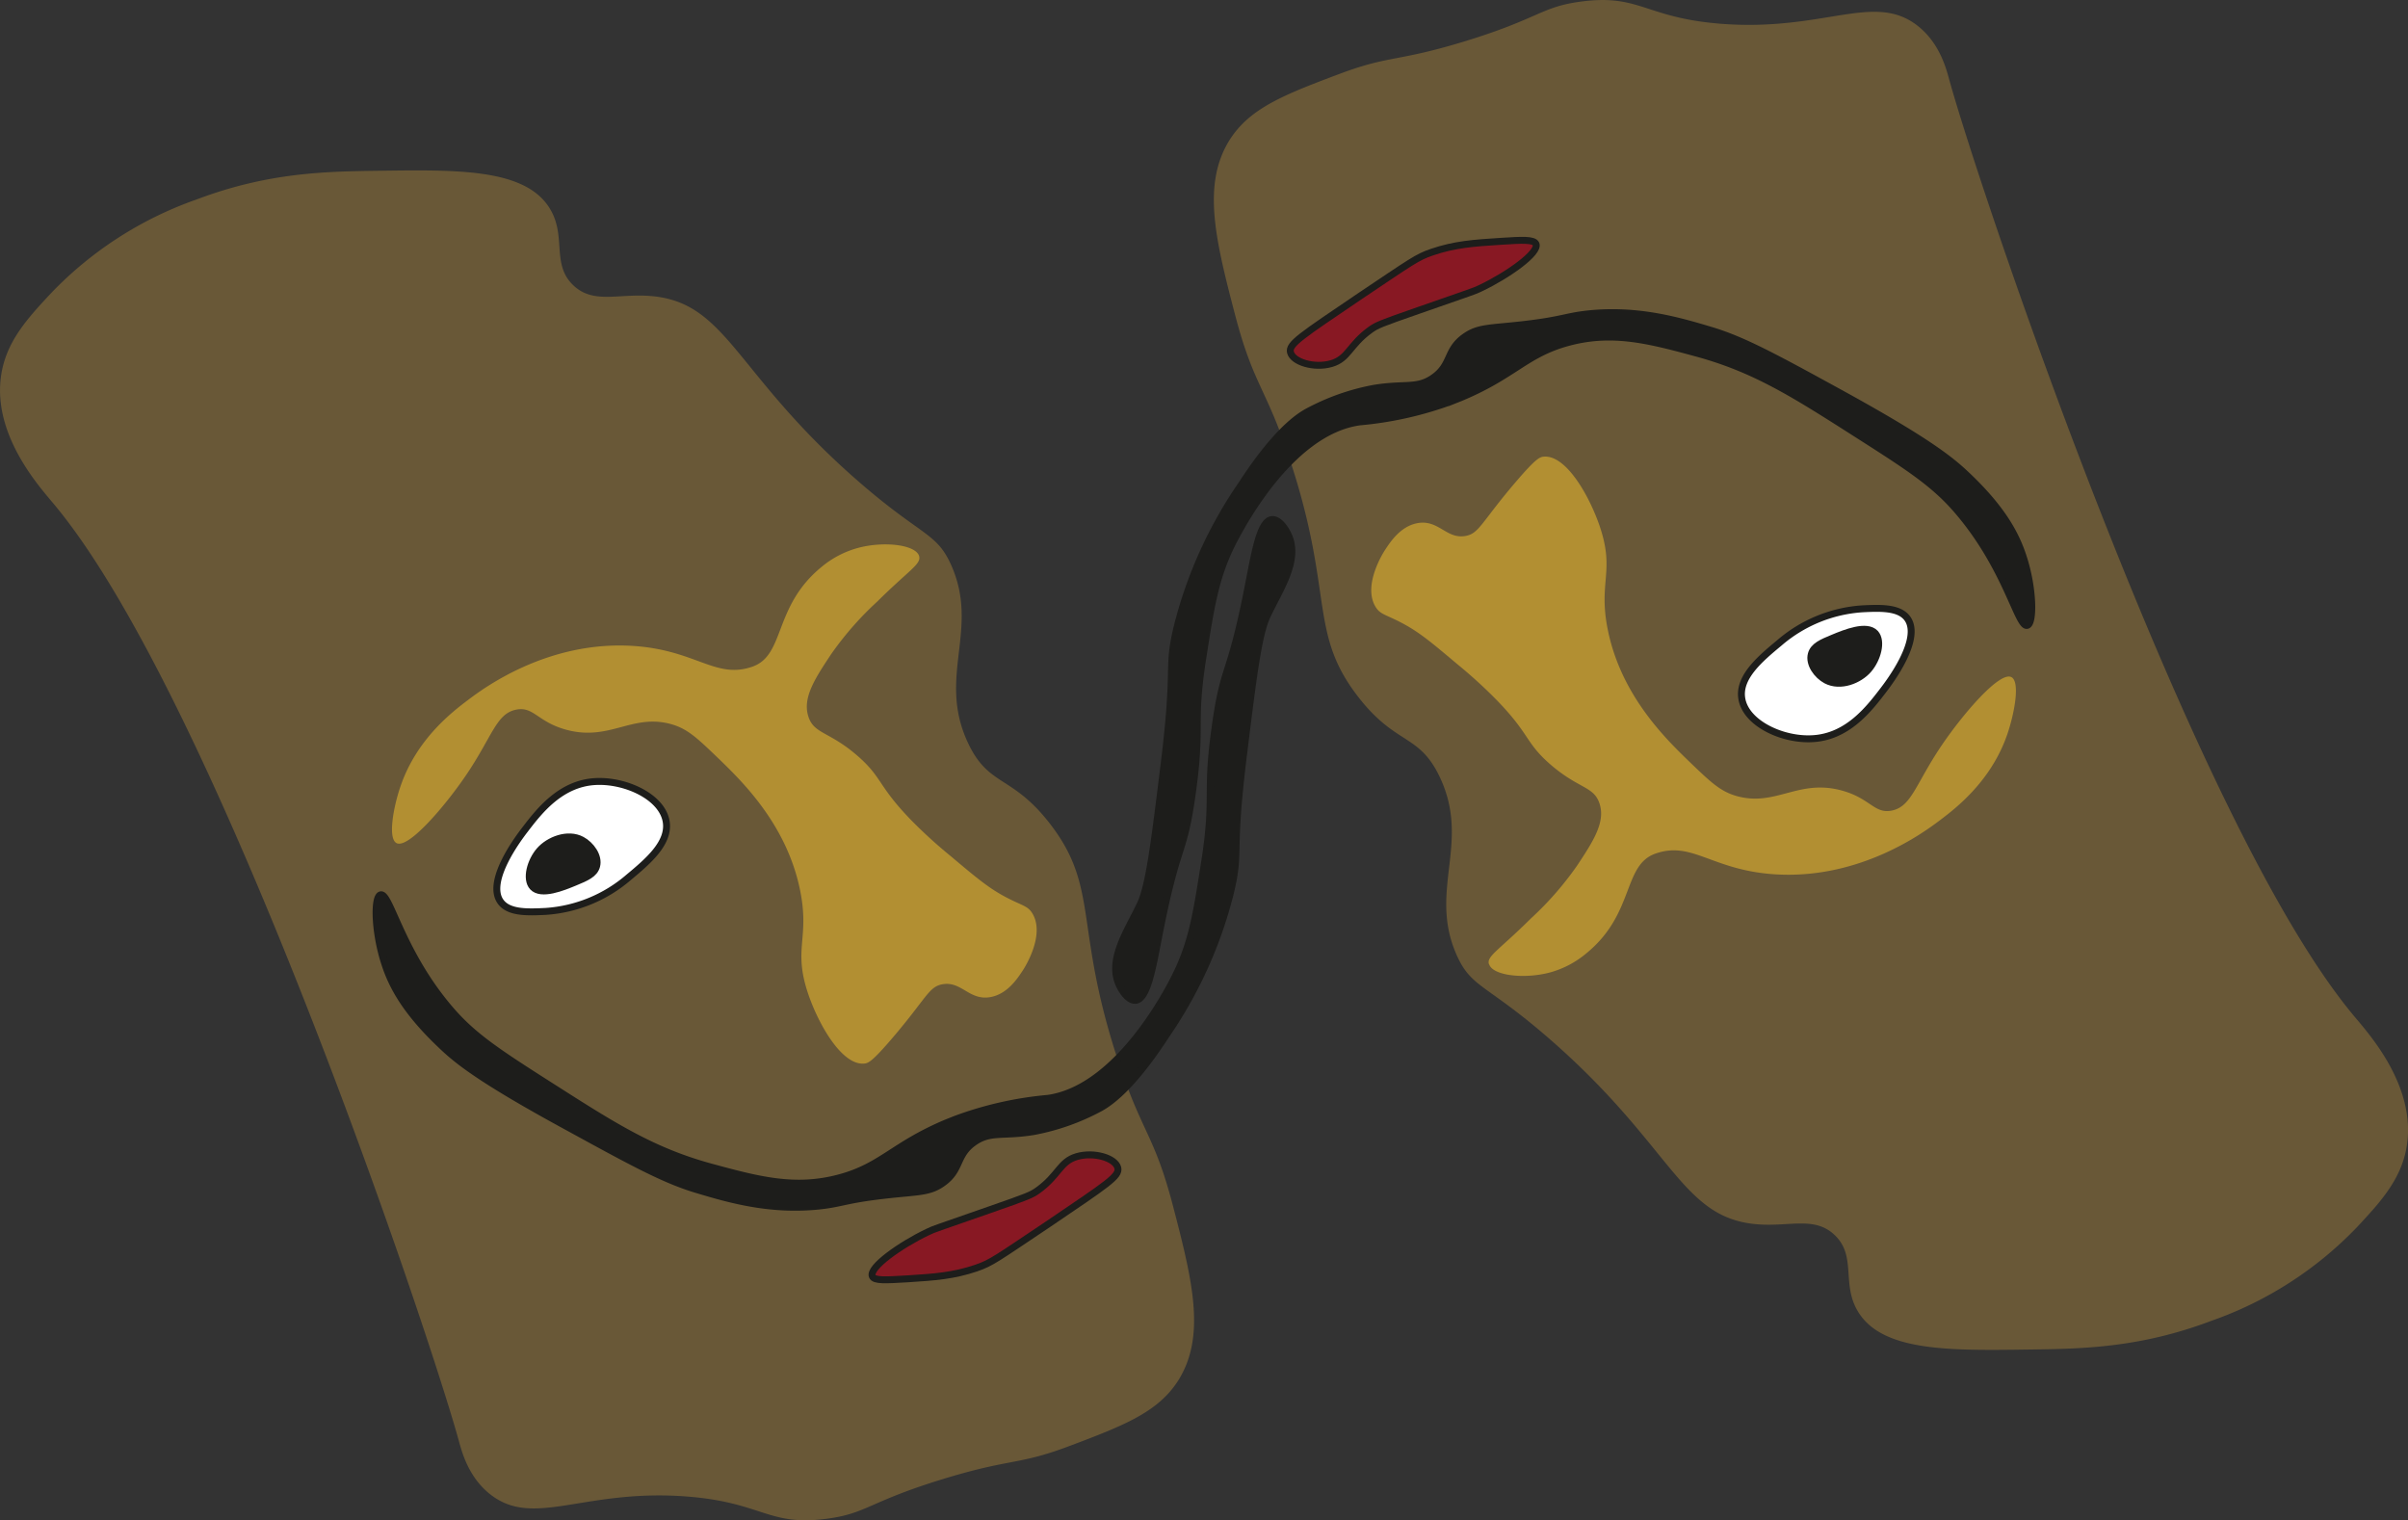 <svg xmlns="http://www.w3.org/2000/svg" xmlns:xlink="http://www.w3.org/1999/xlink" viewBox="0 0 348.03 219.71"><rect x="0" y="0" width="348.03" height="219.71" fill="#333333" stroke="none"/><defs><style>.cls-1,.cls-5{fill:none;}.cls-2{clip-path:url(#clip-path);}.cls-3{fill:#695837;}.cls-4{fill:#1d1d1b;}.cls-5{stroke:#1d1d1b;stroke-miterlimit:10;}.cls-6{fill:#b28f32;}.cls-7{fill:#fff;}.cls-8{fill:#881823;}</style><clipPath id="clip-path" transform="translate(0 0)"><rect class="cls-1" width="348.03" height="219.71"/></clipPath></defs><title>bidali_logo</title><g id="Laag_2" data-name="Laag 2"><g id="Laag_1-2" data-name="Laag 1"><g id="bidali_logo"><g class="cls-2"><g class="cls-2"><path class="cls-3" d="M70.83,215.95c6.33,5,13.52-.85,28.54.34,10.92.87,11.67,4.34,20.17,3.2,5.77-.77,6-2.44,16.74-5.73,9.81-3,10.79-2,17.87-4.62,8.26-3.1,13.19-5,16.15-9.64,4-6.39,2.08-14.32-.76-25.18-2.73-10.44-4.46-10.43-8-21.2-6.33-19.25-2.63-24.81-9.78-34.06-5.51-7.13-8.83-5.29-11.84-11.66-4.52-9.57,1.72-16.37-2.44-25.72-2.13-4.78-4.26-4.12-13.53-12.21-17.52-15.29-18.8-25.41-29.31-26.63-5-.58-8.75,1.25-11.76-1.59-3.26-3.07-.93-7.13-3.45-11.17-3.55-5.69-13.13-5.56-24.67-5.4-7.53.1-15.92.21-26.27,4.12A53.72,53.72,0,0,0,7.35,42.4C4,46,.91,49.32.17,54.21c-1.3,8.53,5.42,16,7.42,18.41C31,100.3,61.93,192.32,66.29,208.15c.47,1.71,1.4,5.3,4.54,7.8" transform="translate(0 0)"/><path class="cls-4" d="M55,129.33c1.37-.39,2.94,8.34,10.2,16.71,3.37,3.89,7.13,6.29,14.64,11.08,8.89,5.67,14.52,9.27,23,11.57,6.68,1.81,12.06,3.26,18.48,1.53,6.15-1.65,7.81-4.76,15.61-8l1.21-.48a51.53,51.53,0,0,1,13.31-3c10.22-1.42,17.54-15.92,18.33-17.49,2.5-4.95,3.13-9,4.35-16.82,1.48-9.51.09-9.51,1.53-19.6,1.32-9.31,2.11-6.49,4.87-20.74.83-4.27,1.59-8.81,3.29-9,1-.09,1.94,1.25,2.41,2.28,1.63,3.64-1.22,7.71-3.07,11.6-1.26,2.67-2,8.46-3.42,20-1.88,15.09-.37,13.71-1.95,20.23a63.42,63.42,0,0,1-9.31,20.5c-5,7.7-8.24,9.73-9.39,10.39a32.94,32.94,0,0,1-9.66,3.44c-4.53.75-6.26-.1-8.62,1.54-2.71,1.88-1.82,4-4.58,5.93-1.93,1.37-3.51,1.19-8.41,1.75-5.68.65-6.14,1.2-9.46,1.55-7.17.74-13.07-1-17.71-2.39s-9.3-3.93-18.39-8.91C69.24,155.93,66,153.21,63.7,151c-5.09-4.83-7.05-8.52-8.09-11.73-1.47-4.54-1.6-9.69-.57-10" transform="translate(0 0)"/><path class="cls-5" d="M55,129.33c1.37-.39,2.94,8.34,10.2,16.71,3.37,3.89,7.13,6.29,14.64,11.08,8.89,5.67,14.52,9.27,23,11.57,6.68,1.81,12.06,3.26,18.48,1.53,6.15-1.65,7.81-4.76,15.61-8l1.21-.48a51.53,51.53,0,0,1,13.31-3c10.22-1.42,17.54-15.92,18.33-17.49,2.5-4.95,3.13-9,4.35-16.82,1.48-9.51.09-9.51,1.53-19.6,1.32-9.31,2.11-6.49,4.87-20.74.83-4.27,1.59-8.81,3.29-9,1-.09,1.94,1.25,2.41,2.28,1.63,3.64-1.22,7.71-3.07,11.6-1.26,2.67-2,8.46-3.42,20-1.88,15.09-.37,13.71-1.95,20.23a63.42,63.42,0,0,1-9.31,20.5c-5,7.7-8.24,9.73-9.39,10.39a32.94,32.94,0,0,1-9.66,3.44c-4.53.75-6.26-.1-8.62,1.54-2.71,1.88-1.82,4-4.58,5.93-1.93,1.37-3.51,1.19-8.41,1.75-5.68.65-6.14,1.2-9.46,1.55-7.17.74-13.07-1-17.71-2.39s-9.3-3.93-18.39-8.91C69.24,155.93,66,153.21,63.7,151c-5.09-4.83-7.05-8.52-8.09-11.73C54.13,134.77,54,129.62,55,129.33Z" transform="translate(0 0)"/><path class="cls-6" d="M132.84,80.38c.34,1.14-1.45,2-6.06,6.57a46.37,46.37,0,0,0-6.68,7.63c-2.25,3.4-4.1,6.19-3.3,8.87s3,2.17,7.2,5.84c3.56,3.13,2.86,4.25,7.65,9.2a70.2,70.2,0,0,0,5.73,5.22c3.48,2.93,5.22,4.39,7.41,5.63,2.88,1.61,3.7,1.46,4.44,2.7,1.86,3.14-1.17,7.86-1.41,8.22-.79,1.2-2.21,3.36-4.6,3.83-3.11.61-4.22-2.33-7-1.84-2,.35-2.3,2-7.31,7.85-2.84,3.31-3.41,3.56-4,3.61-3.18.3-6.54-5.52-8.08-10-2.26-6.62.21-8-1.17-14.94-1.9-9.55-8.38-15.82-11.73-19.07-3-2.88-4.46-4.32-6.78-5-5.74-1.69-9,2.51-15.36.75-4.1-1.13-4.67-3.39-7.18-2.89-2.9.57-3.43,3.85-7.29,9.53-3.06,4.49-8.31,10.62-10,9.76-1.3-.65-.46-5.23.57-8.22,2.32-6.78,7.38-10.68,9.8-12.5,2.11-1.59,11.47-8.62,23.94-7.77,9,.62,11.79,4.82,17.08,3,4.81-1.64,3-8.66,10-14.4A13.89,13.89,0,0,1,124,79.19c3.67-1,8.35-.5,8.85,1.19" transform="translate(0 0)"/><path class="cls-7" d="M96.29,118.78c.47,3.06-2.66,5.71-5.41,8a20.45,20.45,0,0,1-12,4.94c-2.52.12-5.35.26-6.54-1.42-2.12-3,2.72-9.33,3.5-10.35,2.06-2.69,5.17-6.75,10.26-7,4.27-.23,9.59,2.2,10.15,5.81" transform="translate(0 0)"/><path class="cls-5" d="M96.29,118.78c.47,3.06-2.66,5.71-5.41,8a20.45,20.45,0,0,1-12,4.94c-2.52.12-5.35.26-6.54-1.42-2.12-3,2.72-9.33,3.5-10.35,2.06-2.69,5.17-6.75,10.26-7C90.41,112.73,95.73,115.16,96.29,118.78Z" transform="translate(0 0)"/><path class="cls-4" d="M84.1,121.4c1.31.7,2.51,2.35,2.13,3.77-.31,1.17-1.54,1.68-3.14,2.34-1.76.73-4.87,2-6.1.68-1.05-1.15-.32-3.76,1-5.27s4.05-2.62,6.09-1.52" transform="translate(0 0)"/><path class="cls-5" d="M84.1,121.4c1.31.7,2.51,2.35,2.13,3.77-.31,1.17-1.54,1.68-3.14,2.34-1.76.73-4.87,2-6.1.68-1.05-1.15-.32-3.76,1-5.27S82.06,120.3,84.1,121.4Z" transform="translate(0 0)"/><path class="cls-8" d="M126.07,184.44c-.5-1.25,4-4.47,8-6.38,1-.49,1.07-.45,9-3.23,5.45-1.9,6-2.12,6.93-2.79,3.07-2.21,3.16-4.17,5.65-4.89s5.57.23,5.91,1.64c.29,1.19-1.54,2.34-10,8.08-7.48,5-8.26,5.65-10.48,6.4-3.3,1.12-6,1.3-9.88,1.55-3.11.21-4.79.3-5.06-.38" transform="translate(0 0)"/><path class="cls-5" d="M126.07,184.44c-.5-1.25,4-4.47,8-6.38,1-.49,1.07-.45,9-3.23,5.45-1.9,6-2.12,6.93-2.79,3.07-2.21,3.16-4.17,5.65-4.89s5.57.23,5.91,1.64c.29,1.19-1.54,2.34-10,8.08-7.48,5-8.26,5.65-10.48,6.4-3.3,1.12-6,1.3-9.88,1.55C128,185,126.35,185.13,126.07,184.44Z" transform="translate(0 0)"/><path class="cls-3" d="M277.2,3.76c-6.33-5-13.52.86-28.54-.33C237.74,2.56,237-.91,228.48.23c-5.77.77-6,2.44-16.74,5.73-9.81,3-10.79,2-17.87,4.62-8.26,3.1-13.19,5-16.15,9.64-4,6.39-2.08,14.32.76,25.18,2.73,10.44,4.46,10.43,8,21.2,6.33,19.25,2.63,24.81,9.78,34.06,5.51,7.13,8.83,5.29,11.84,11.66,4.52,9.57-1.72,16.37,2.44,25.72,2.13,4.78,4.26,4.12,13.53,12.21,17.52,15.29,18.8,25.41,29.31,26.63,5,.58,8.75-1.25,11.76,1.59,3.27,3.07.93,7.13,3.45,11.17,3.55,5.69,13.13,5.56,24.67,5.4,7.53-.1,15.92-.21,26.27-4.12a53.72,53.72,0,0,0,21.16-13.6c3.35-3.6,6.44-6.92,7.18-11.81,1.3-8.53-5.42-16-7.42-18.41C317,119.41,286.1,27.38,281.74,11.56c-.47-1.71-1.4-5.3-4.54-7.8" transform="translate(0 0)"/><path class="cls-4" d="M293,90.38c-1.37.39-2.94-8.34-10.2-16.71-3.37-3.89-7.13-6.29-14.64-11.08-8.89-5.67-14.52-9.27-23-11.57-6.68-1.81-12.06-3.26-18.48-1.53-6.15,1.65-7.81,4.76-15.61,8l-1.21.48a51.52,51.52,0,0,1-13.31,3C186.28,62.34,179,76.84,178.17,78.41c-2.49,4.95-3.13,9-4.35,16.82-1.48,9.51-.09,9.51-1.52,19.6-1.32,9.31-2.11,6.49-4.87,20.74-.83,4.27-1.59,8.81-3.29,9-1,.09-1.94-1.25-2.41-2.28-1.63-3.64,1.22-7.71,3.07-11.6,1.26-2.67,2-8.46,3.42-20,1.88-15.08.37-13.71,1.95-20.23a63.42,63.42,0,0,1,9.31-20.5c5-7.7,8.24-9.73,9.39-10.39a32.93,32.93,0,0,1,9.66-3.44c4.53-.75,6.26.1,8.62-1.54,2.71-1.88,1.82-4,4.58-5.93,1.93-1.37,3.51-1.19,8.41-1.75,5.68-.65,6.14-1.2,9.46-1.55,7.17-.74,13.07,1,17.71,2.39s9.3,3.93,18.39,8.91c13.08,7.17,16.34,9.9,18.62,12.07,5.09,4.83,7.05,8.52,8.09,11.73,1.47,4.54,1.6,9.69.57,10" transform="translate(0 0)"/><path class="cls-5" d="M293,90.38c-1.37.39-2.94-8.34-10.2-16.71-3.37-3.89-7.13-6.29-14.64-11.08-8.89-5.67-14.52-9.27-23-11.57-6.68-1.81-12.06-3.26-18.48-1.53-6.15,1.65-7.81,4.76-15.61,8l-1.21.48a51.52,51.52,0,0,1-13.31,3C186.28,62.34,179,76.84,178.17,78.41c-2.49,4.95-3.13,9-4.35,16.82-1.48,9.51-.09,9.51-1.52,19.6-1.32,9.31-2.11,6.49-4.87,20.74-.83,4.27-1.59,8.81-3.29,9-1,.09-1.94-1.25-2.41-2.28-1.63-3.64,1.22-7.71,3.07-11.6,1.26-2.67,2-8.46,3.42-20,1.88-15.08.37-13.71,1.95-20.23a63.42,63.42,0,0,1,9.31-20.5c5-7.7,8.24-9.73,9.39-10.39a32.93,32.93,0,0,1,9.66-3.44c4.53-.75,6.26.1,8.62-1.54,2.71-1.88,1.82-4,4.58-5.93,1.93-1.37,3.51-1.19,8.41-1.75,5.68-.65,6.14-1.2,9.46-1.55,7.17-.74,13.07,1,17.71,2.39s9.3,3.93,18.39,8.91c13.08,7.17,16.34,9.9,18.62,12.07,5.09,4.83,7.05,8.52,8.09,11.73C293.89,84.94,294,90.09,293,90.38Z" transform="translate(0 0)"/><path class="cls-6" d="M215.19,139.33c-.34-1.14,1.45-2,6.05-6.57a46.41,46.41,0,0,0,6.68-7.63c2.25-3.4,4.1-6.19,3.3-8.87s-3-2.17-7.21-5.84c-3.56-3.13-2.86-4.25-7.65-9.2A70.08,70.08,0,0,0,210.64,96c-3.48-2.93-5.22-4.39-7.41-5.63-2.88-1.61-3.7-1.46-4.44-2.7-1.86-3.13,1.17-7.86,1.41-8.22.79-1.2,2.21-3.35,4.6-3.83,3.11-.61,4.22,2.33,7,1.84,2-.35,2.3-2,7.31-7.85,2.84-3.31,3.41-3.56,4-3.61,3.18-.3,6.54,5.52,8.08,10,2.26,6.63-.21,8,1.17,14.94,1.9,9.55,8.38,15.82,11.73,19.07,3,2.88,4.46,4.32,6.78,5,5.74,1.69,9-2.51,15.36-.75,4.1,1.13,4.67,3.39,7.18,2.89,2.9-.58,3.43-3.85,7.29-9.53,3.06-4.49,8.31-10.62,10-9.76,1.3.65.45,5.23-.57,8.22-2.32,6.78-7.38,10.68-9.8,12.5-2.11,1.59-11.47,8.62-23.94,7.77-9-.62-11.79-4.82-17.08-3-4.81,1.64-3,8.66-10,14.4a13.88,13.88,0,0,1-5.24,2.78c-3.67,1-8.35.5-8.85-1.19" transform="translate(0 0)"/><path class="cls-7" d="M251.74,100.93c-.48-3.06,2.65-5.71,5.41-8a20.44,20.44,0,0,1,12-4.94c2.52-.12,5.35-.26,6.54,1.42,2.12,3-2.72,9.33-3.5,10.35-2.06,2.69-5.17,6.75-10.26,7-4.27.23-9.59-2.2-10.15-5.82" transform="translate(0 0)"/><path class="cls-5" d="M251.74,100.93c-.48-3.06,2.65-5.71,5.41-8a20.44,20.44,0,0,1,12-4.94c2.52-.12,5.35-.26,6.54,1.42,2.12,3-2.72,9.33-3.5,10.35-2.06,2.69-5.17,6.75-10.26,7C257.62,107,252.3,104.54,251.74,100.93Z" transform="translate(0 0)"/><path class="cls-4" d="M263.93,98.31c-1.31-.7-2.52-2.35-2.14-3.77.31-1.17,1.54-1.68,3.14-2.34,1.76-.73,4.87-2,6.1-.68,1.05,1.15.32,3.76-1,5.27s-4.05,2.62-6.09,1.52" transform="translate(0 0)"/><path class="cls-5" d="M263.93,98.31c-1.31-.7-2.52-2.35-2.14-3.77.31-1.17,1.54-1.68,3.14-2.34,1.76-.73,4.87-2,6.1-.68,1.05,1.15.32,3.76-1,5.27S266,99.4,263.93,98.31Z" transform="translate(0 0)"/><path class="cls-8" d="M222,35.26c.5,1.25-4,4.47-8,6.38-1,.49-1.07.45-9,3.23-5.45,1.9-6,2.12-6.93,2.79-3.07,2.21-3.16,4.17-5.65,4.89s-5.56-.23-5.91-1.64c-.29-1.19,1.54-2.34,10-8.08,7.48-5,8.26-5.65,10.48-6.4,3.3-1.12,6-1.3,9.88-1.55,3.11-.21,4.79-.3,5.06.38" transform="translate(0 0)"/><path class="cls-5" d="M222,35.26c.5,1.25-4,4.47-8,6.38-1,.49-1.07.45-9,3.23-5.45,1.9-6,2.12-6.93,2.79-3.07,2.21-3.16,4.17-5.65,4.89s-5.56-.23-5.91-1.64c-.29-1.19,1.54-2.34,10-8.08,7.48-5,8.26-5.65,10.48-6.4,3.3-1.12,6-1.3,9.88-1.55C220,34.68,221.68,34.58,222,35.26Z" transform="translate(0 0)"/></g></g></g></g></g></svg>